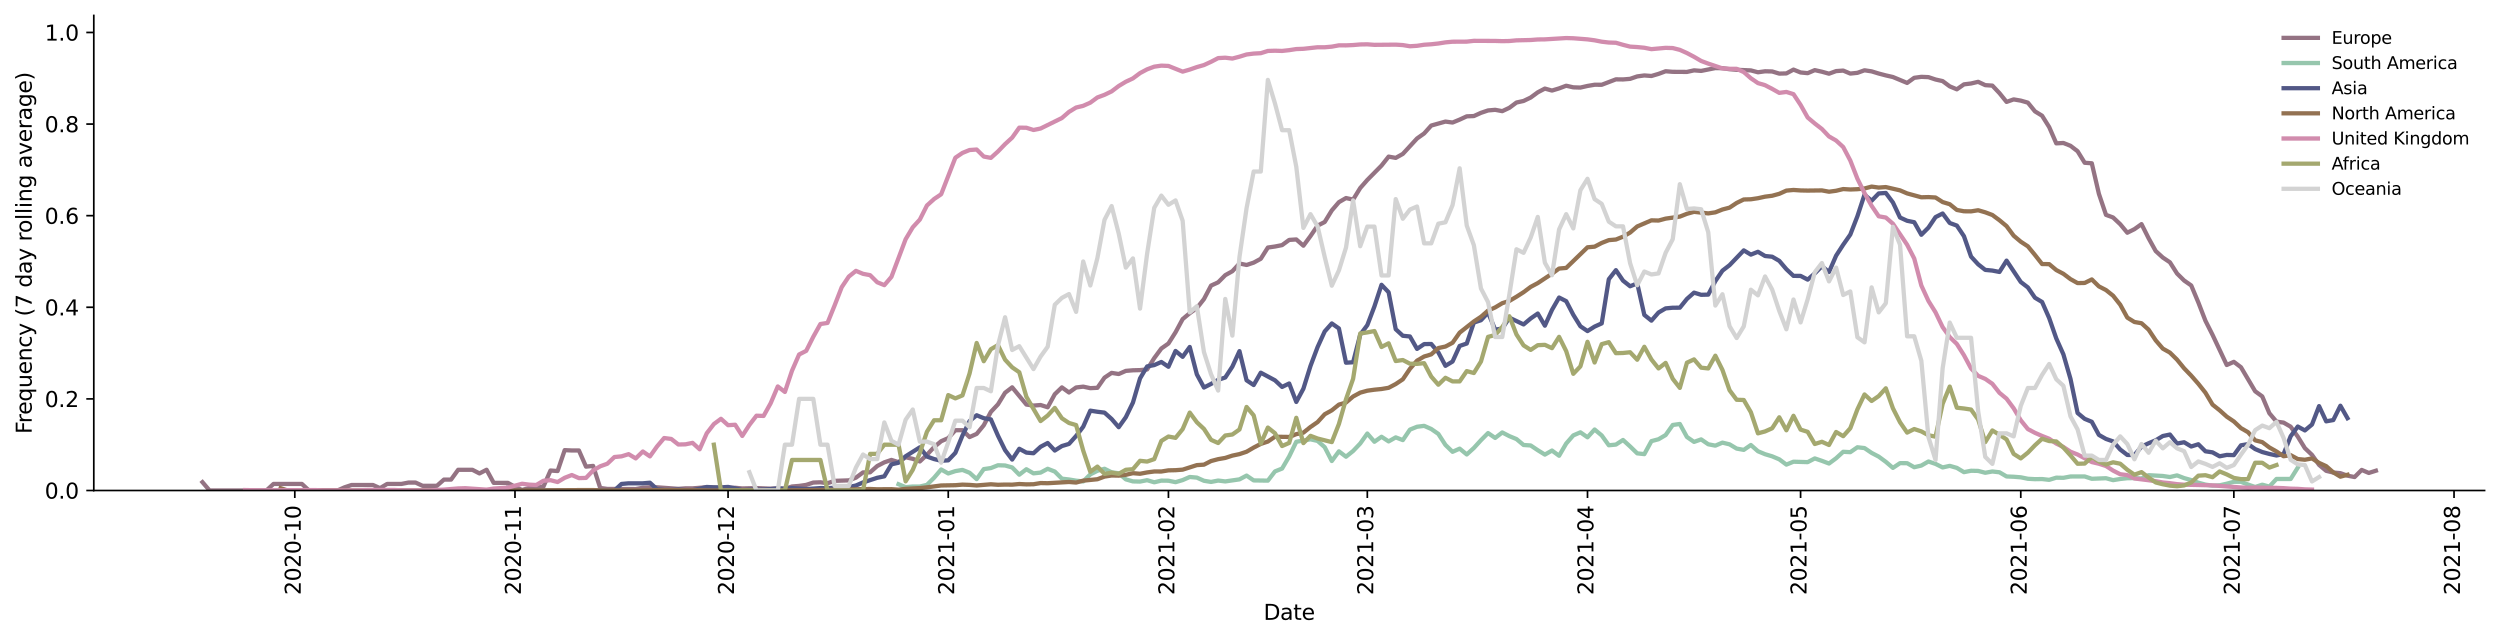 <?xml version="1.0" encoding="utf-8" standalone="no"?>
<!DOCTYPE svg PUBLIC "-//W3C//DTD SVG 1.1//EN"
  "http://www.w3.org/Graphics/SVG/1.1/DTD/svg11.dtd">
<svg height="298.621pt" version="1.1" viewBox="0 0 1166.981 298.621" width="1166.981pt" xmlns="http://www.w3.org/2000/svg" xmlns:xlink="http://www.w3.org/1999/xlink">
 <defs>
  <style type="text/css">*{stroke-linecap:butt;stroke-linejoin:round;}</style>
 </defs>
 <g id="figure_1">
  <g id="patch_1">
   <path d="M 0 298.621 
L 1166.981 298.621 
L 1166.981 0 
L 0 0 
z
" style="fill:#ffffff;"/>
  </g>
  <g id="axes_1">
   <g id="patch_2">
    <path d="M 43.781 228.96 
L 1159.781 228.96 
L 1159.781 7.2 
L 43.781 7.2 
z
" style="fill:#ffffff;"/>
   </g>
   <g id="matplotlib.axis_1">
    <g id="xtick_1">
     <g id="line2d_1">
      <defs>
       <path d="M 0 0 
L 0 3.5 
" id="mabea84c8d0" style="stroke:#000000;stroke-width:0.8;"/>
      </defs>
      <g>
       <use style="stroke:#000000;stroke-width:0.8;" x="137.61" xlink:href="#mabea84c8d0" y="228.96"/>
      </g>
     </g>
     <g id="text_1">
      <!-- 2020-10 -->
      <g transform="translate(140.37 277.743)rotate(-90)scale(0.1 -0.1)">
       <defs>
        <path d="M 1228 531 
L 3431 531 
L 3431 0 
L 469 0 
L 469 531 
Q 828 903 1448 1529 
Q 2069 2156 2228 2338 
Q 2531 2678 2651 2914 
Q 2772 3150 2772 3378 
Q 2772 3750 2511 3984 
Q 2250 4219 1831 4219 
Q 1534 4219 1204 4116 
Q 875 4013 500 3803 
L 500 4441 
Q 881 4594 1212 4672 
Q 1544 4750 1819 4750 
Q 2544 4750 2975 4387 
Q 3406 4025 3406 3419 
Q 3406 3131 3298 2873 
Q 3191 2616 2906 2266 
Q 2828 2175 2409 1742 
Q 1991 1309 1228 531 
z
" id="DejaVuSans-32" transform="scale(0.016)"/>
        <path d="M 2034 4250 
Q 1547 4250 1301 3770 
Q 1056 3291 1056 2328 
Q 1056 1369 1301 889 
Q 1547 409 2034 409 
Q 2525 409 2770 889 
Q 3016 1369 3016 2328 
Q 3016 3291 2770 3770 
Q 2525 4250 2034 4250 
z
M 2034 4750 
Q 2819 4750 3233 4129 
Q 3647 3509 3647 2328 
Q 3647 1150 3233 529 
Q 2819 -91 2034 -91 
Q 1250 -91 836 529 
Q 422 1150 422 2328 
Q 422 3509 836 4129 
Q 1250 4750 2034 4750 
z
" id="DejaVuSans-30" transform="scale(0.016)"/>
        <path d="M 313 2009 
L 1997 2009 
L 1997 1497 
L 313 1497 
L 313 2009 
z
" id="DejaVuSans-2d" transform="scale(0.016)"/>
        <path d="M 794 531 
L 1825 531 
L 1825 4091 
L 703 3866 
L 703 4441 
L 1819 4666 
L 2450 4666 
L 2450 531 
L 3481 531 
L 3481 0 
L 794 0 
L 794 531 
z
" id="DejaVuSans-31" transform="scale(0.016)"/>
       </defs>
       <use xlink:href="#DejaVuSans-32"/>
       <use x="63.623" xlink:href="#DejaVuSans-30"/>
       <use x="127.246" xlink:href="#DejaVuSans-32"/>
       <use x="190.869" xlink:href="#DejaVuSans-30"/>
       <use x="254.492" xlink:href="#DejaVuSans-2d"/>
       <use x="290.576" xlink:href="#DejaVuSans-31"/>
       <use x="354.199" xlink:href="#DejaVuSans-30"/>
      </g>
     </g>
    </g>
    <g id="xtick_2">
     <g id="line2d_2">
      <g>
       <use style="stroke:#000000;stroke-width:0.8;" x="240.391" xlink:href="#mabea84c8d0" y="228.96"/>
      </g>
     </g>
     <g id="text_2">
      <!-- 2020-11 -->
      <g transform="translate(243.15 277.743)rotate(-90)scale(0.1 -0.1)">
       <use xlink:href="#DejaVuSans-32"/>
       <use x="63.623" xlink:href="#DejaVuSans-30"/>
       <use x="127.246" xlink:href="#DejaVuSans-32"/>
       <use x="190.869" xlink:href="#DejaVuSans-30"/>
       <use x="254.492" xlink:href="#DejaVuSans-2d"/>
       <use x="290.576" xlink:href="#DejaVuSans-31"/>
       <use x="354.199" xlink:href="#DejaVuSans-31"/>
      </g>
     </g>
    </g>
    <g id="xtick_3">
     <g id="line2d_3">
      <g>
       <use style="stroke:#000000;stroke-width:0.8;" x="339.856" xlink:href="#mabea84c8d0" y="228.96"/>
      </g>
     </g>
     <g id="text_3">
      <!-- 2020-12 -->
      <g transform="translate(342.615 277.743)rotate(-90)scale(0.1 -0.1)">
       <use xlink:href="#DejaVuSans-32"/>
       <use x="63.623" xlink:href="#DejaVuSans-30"/>
       <use x="127.246" xlink:href="#DejaVuSans-32"/>
       <use x="190.869" xlink:href="#DejaVuSans-30"/>
       <use x="254.492" xlink:href="#DejaVuSans-2d"/>
       <use x="290.576" xlink:href="#DejaVuSans-31"/>
       <use x="354.199" xlink:href="#DejaVuSans-32"/>
      </g>
     </g>
    </g>
    <g id="xtick_4">
     <g id="line2d_4">
      <g>
       <use style="stroke:#000000;stroke-width:0.8;" x="442.637" xlink:href="#mabea84c8d0" y="228.96"/>
      </g>
     </g>
     <g id="text_4">
      <!-- 2021-01 -->
      <g transform="translate(445.396 277.743)rotate(-90)scale(0.1 -0.1)">
       <use xlink:href="#DejaVuSans-32"/>
       <use x="63.623" xlink:href="#DejaVuSans-30"/>
       <use x="127.246" xlink:href="#DejaVuSans-32"/>
       <use x="190.869" xlink:href="#DejaVuSans-31"/>
       <use x="254.492" xlink:href="#DejaVuSans-2d"/>
       <use x="290.576" xlink:href="#DejaVuSans-30"/>
       <use x="354.199" xlink:href="#DejaVuSans-31"/>
      </g>
     </g>
    </g>
    <g id="xtick_5">
     <g id="line2d_5">
      <g>
       <use style="stroke:#000000;stroke-width:0.8;" x="545.418" xlink:href="#mabea84c8d0" y="228.96"/>
      </g>
     </g>
     <g id="text_5">
      <!-- 2021-02 -->
      <g transform="translate(548.177 277.743)rotate(-90)scale(0.1 -0.1)">
       <use xlink:href="#DejaVuSans-32"/>
       <use x="63.623" xlink:href="#DejaVuSans-30"/>
       <use x="127.246" xlink:href="#DejaVuSans-32"/>
       <use x="190.869" xlink:href="#DejaVuSans-31"/>
       <use x="254.492" xlink:href="#DejaVuSans-2d"/>
       <use x="290.576" xlink:href="#DejaVuSans-30"/>
       <use x="354.199" xlink:href="#DejaVuSans-32"/>
      </g>
     </g>
    </g>
    <g id="xtick_6">
     <g id="line2d_6">
      <g>
       <use style="stroke:#000000;stroke-width:0.8;" x="638.252" xlink:href="#mabea84c8d0" y="228.96"/>
      </g>
     </g>
     <g id="text_6">
      <!-- 2021-03 -->
      <g transform="translate(641.011 277.743)rotate(-90)scale(0.1 -0.1)">
       <defs>
        <path d="M 2597 2516 
Q 3050 2419 3304 2112 
Q 3559 1806 3559 1356 
Q 3559 666 3084 287 
Q 2609 -91 1734 -91 
Q 1441 -91 1130 -33 
Q 819 25 488 141 
L 488 750 
Q 750 597 1062 519 
Q 1375 441 1716 441 
Q 2309 441 2620 675 
Q 2931 909 2931 1356 
Q 2931 1769 2642 2001 
Q 2353 2234 1838 2234 
L 1294 2234 
L 1294 2753 
L 1863 2753 
Q 2328 2753 2575 2939 
Q 2822 3125 2822 3475 
Q 2822 3834 2567 4026 
Q 2313 4219 1838 4219 
Q 1578 4219 1281 4162 
Q 984 4106 628 3988 
L 628 4550 
Q 988 4650 1302 4700 
Q 1616 4750 1894 4750 
Q 2613 4750 3031 4423 
Q 3450 4097 3450 3541 
Q 3450 3153 3228 2886 
Q 3006 2619 2597 2516 
z
" id="DejaVuSans-33" transform="scale(0.016)"/>
       </defs>
       <use xlink:href="#DejaVuSans-32"/>
       <use x="63.623" xlink:href="#DejaVuSans-30"/>
       <use x="127.246" xlink:href="#DejaVuSans-32"/>
       <use x="190.869" xlink:href="#DejaVuSans-31"/>
       <use x="254.492" xlink:href="#DejaVuSans-2d"/>
       <use x="290.576" xlink:href="#DejaVuSans-30"/>
       <use x="354.199" xlink:href="#DejaVuSans-33"/>
      </g>
     </g>
    </g>
    <g id="xtick_7">
     <g id="line2d_7">
      <g>
       <use style="stroke:#000000;stroke-width:0.8;" x="741.033" xlink:href="#mabea84c8d0" y="228.96"/>
      </g>
     </g>
     <g id="text_7">
      <!-- 2021-04 -->
      <g transform="translate(743.792 277.743)rotate(-90)scale(0.1 -0.1)">
       <defs>
        <path d="M 2419 4116 
L 825 1625 
L 2419 1625 
L 2419 4116 
z
M 2253 4666 
L 3047 4666 
L 3047 1625 
L 3713 1625 
L 3713 1100 
L 3047 1100 
L 3047 0 
L 2419 0 
L 2419 1100 
L 313 1100 
L 313 1709 
L 2253 4666 
z
" id="DejaVuSans-34" transform="scale(0.016)"/>
       </defs>
       <use xlink:href="#DejaVuSans-32"/>
       <use x="63.623" xlink:href="#DejaVuSans-30"/>
       <use x="127.246" xlink:href="#DejaVuSans-32"/>
       <use x="190.869" xlink:href="#DejaVuSans-31"/>
       <use x="254.492" xlink:href="#DejaVuSans-2d"/>
       <use x="290.576" xlink:href="#DejaVuSans-30"/>
       <use x="354.199" xlink:href="#DejaVuSans-34"/>
      </g>
     </g>
    </g>
    <g id="xtick_8">
     <g id="line2d_8">
      <g>
       <use style="stroke:#000000;stroke-width:0.8;" x="840.498" xlink:href="#mabea84c8d0" y="228.96"/>
      </g>
     </g>
     <g id="text_8">
      <!-- 2021-05 -->
      <g transform="translate(843.257 277.743)rotate(-90)scale(0.1 -0.1)">
       <defs>
        <path d="M 691 4666 
L 3169 4666 
L 3169 4134 
L 1269 4134 
L 1269 2991 
Q 1406 3038 1543 3061 
Q 1681 3084 1819 3084 
Q 2600 3084 3056 2656 
Q 3513 2228 3513 1497 
Q 3513 744 3044 326 
Q 2575 -91 1722 -91 
Q 1428 -91 1123 -41 
Q 819 9 494 109 
L 494 744 
Q 775 591 1075 516 
Q 1375 441 1709 441 
Q 2250 441 2565 725 
Q 2881 1009 2881 1497 
Q 2881 1984 2565 2268 
Q 2250 2553 1709 2553 
Q 1456 2553 1204 2497 
Q 953 2441 691 2322 
L 691 4666 
z
" id="DejaVuSans-35" transform="scale(0.016)"/>
       </defs>
       <use xlink:href="#DejaVuSans-32"/>
       <use x="63.623" xlink:href="#DejaVuSans-30"/>
       <use x="127.246" xlink:href="#DejaVuSans-32"/>
       <use x="190.869" xlink:href="#DejaVuSans-31"/>
       <use x="254.492" xlink:href="#DejaVuSans-2d"/>
       <use x="290.576" xlink:href="#DejaVuSans-30"/>
       <use x="354.199" xlink:href="#DejaVuSans-35"/>
      </g>
     </g>
    </g>
    <g id="xtick_9">
     <g id="line2d_9">
      <g>
       <use style="stroke:#000000;stroke-width:0.8;" x="943.279" xlink:href="#mabea84c8d0" y="228.96"/>
      </g>
     </g>
     <g id="text_9">
      <!-- 2021-06 -->
      <g transform="translate(946.038 277.743)rotate(-90)scale(0.1 -0.1)">
       <defs>
        <path d="M 2113 2584 
Q 1688 2584 1439 2293 
Q 1191 2003 1191 1497 
Q 1191 994 1439 701 
Q 1688 409 2113 409 
Q 2538 409 2786 701 
Q 3034 994 3034 1497 
Q 3034 2003 2786 2293 
Q 2538 2584 2113 2584 
z
M 3366 4563 
L 3366 3988 
Q 3128 4100 2886 4159 
Q 2644 4219 2406 4219 
Q 1781 4219 1451 3797 
Q 1122 3375 1075 2522 
Q 1259 2794 1537 2939 
Q 1816 3084 2150 3084 
Q 2853 3084 3261 2657 
Q 3669 2231 3669 1497 
Q 3669 778 3244 343 
Q 2819 -91 2113 -91 
Q 1303 -91 875 529 
Q 447 1150 447 2328 
Q 447 3434 972 4092 
Q 1497 4750 2381 4750 
Q 2619 4750 2861 4703 
Q 3103 4656 3366 4563 
z
" id="DejaVuSans-36" transform="scale(0.016)"/>
       </defs>
       <use xlink:href="#DejaVuSans-32"/>
       <use x="63.623" xlink:href="#DejaVuSans-30"/>
       <use x="127.246" xlink:href="#DejaVuSans-32"/>
       <use x="190.869" xlink:href="#DejaVuSans-31"/>
       <use x="254.492" xlink:href="#DejaVuSans-2d"/>
       <use x="290.576" xlink:href="#DejaVuSans-30"/>
       <use x="354.199" xlink:href="#DejaVuSans-36"/>
      </g>
     </g>
    </g>
    <g id="xtick_10">
     <g id="line2d_10">
      <g>
       <use style="stroke:#000000;stroke-width:0.8;" x="1042.744" xlink:href="#mabea84c8d0" y="228.96"/>
      </g>
     </g>
     <g id="text_10">
      <!-- 2021-07 -->
      <g transform="translate(1045.503 277.743)rotate(-90)scale(0.1 -0.1)">
       <defs>
        <path d="M 525 4666 
L 3525 4666 
L 3525 4397 
L 1831 0 
L 1172 0 
L 2766 4134 
L 525 4134 
L 525 4666 
z
" id="DejaVuSans-37" transform="scale(0.016)"/>
       </defs>
       <use xlink:href="#DejaVuSans-32"/>
       <use x="63.623" xlink:href="#DejaVuSans-30"/>
       <use x="127.246" xlink:href="#DejaVuSans-32"/>
       <use x="190.869" xlink:href="#DejaVuSans-31"/>
       <use x="254.492" xlink:href="#DejaVuSans-2d"/>
       <use x="290.576" xlink:href="#DejaVuSans-30"/>
       <use x="354.199" xlink:href="#DejaVuSans-37"/>
      </g>
     </g>
    </g>
    <g id="xtick_11">
     <g id="line2d_11">
      <g>
       <use style="stroke:#000000;stroke-width:0.8;" x="1145.525" xlink:href="#mabea84c8d0" y="228.96"/>
      </g>
     </g>
     <g id="text_11">
      <!-- 2021-08 -->
      <g transform="translate(1148.284 277.743)rotate(-90)scale(0.1 -0.1)">
       <defs>
        <path d="M 2034 2216 
Q 1584 2216 1326 1975 
Q 1069 1734 1069 1313 
Q 1069 891 1326 650 
Q 1584 409 2034 409 
Q 2484 409 2743 651 
Q 3003 894 3003 1313 
Q 3003 1734 2745 1975 
Q 2488 2216 2034 2216 
z
M 1403 2484 
Q 997 2584 770 2862 
Q 544 3141 544 3541 
Q 544 4100 942 4425 
Q 1341 4750 2034 4750 
Q 2731 4750 3128 4425 
Q 3525 4100 3525 3541 
Q 3525 3141 3298 2862 
Q 3072 2584 2669 2484 
Q 3125 2378 3379 2068 
Q 3634 1759 3634 1313 
Q 3634 634 3220 271 
Q 2806 -91 2034 -91 
Q 1263 -91 848 271 
Q 434 634 434 1313 
Q 434 1759 690 2068 
Q 947 2378 1403 2484 
z
M 1172 3481 
Q 1172 3119 1398 2916 
Q 1625 2713 2034 2713 
Q 2441 2713 2670 2916 
Q 2900 3119 2900 3481 
Q 2900 3844 2670 4047 
Q 2441 4250 2034 4250 
Q 1625 4250 1398 4047 
Q 1172 3844 1172 3481 
z
" id="DejaVuSans-38" transform="scale(0.016)"/>
       </defs>
       <use xlink:href="#DejaVuSans-32"/>
       <use x="63.623" xlink:href="#DejaVuSans-30"/>
       <use x="127.246" xlink:href="#DejaVuSans-32"/>
       <use x="190.869" xlink:href="#DejaVuSans-31"/>
       <use x="254.492" xlink:href="#DejaVuSans-2d"/>
       <use x="290.576" xlink:href="#DejaVuSans-30"/>
       <use x="354.199" xlink:href="#DejaVuSans-38"/>
      </g>
     </g>
    </g>
    <g id="text_12">
     <!-- Date -->
     <g transform="translate(589.83 289.341)scale(0.1 -0.1)">
      <defs>
       <path d="M 1259 4147 
L 1259 519 
L 2022 519 
Q 2988 519 3436 956 
Q 3884 1394 3884 2338 
Q 3884 3275 3436 3711 
Q 2988 4147 2022 4147 
L 1259 4147 
z
M 628 4666 
L 1925 4666 
Q 3281 4666 3915 4102 
Q 4550 3538 4550 2338 
Q 4550 1131 3912 565 
Q 3275 0 1925 0 
L 628 0 
L 628 4666 
z
" id="DejaVuSans-44" transform="scale(0.016)"/>
       <path d="M 2194 1759 
Q 1497 1759 1228 1600 
Q 959 1441 959 1056 
Q 959 750 1161 570 
Q 1363 391 1709 391 
Q 2188 391 2477 730 
Q 2766 1069 2766 1631 
L 2766 1759 
L 2194 1759 
z
M 3341 1997 
L 3341 0 
L 2766 0 
L 2766 531 
Q 2569 213 2275 61 
Q 1981 -91 1556 -91 
Q 1019 -91 701 211 
Q 384 513 384 1019 
Q 384 1609 779 1909 
Q 1175 2209 1959 2209 
L 2766 2209 
L 2766 2266 
Q 2766 2663 2505 2880 
Q 2244 3097 1772 3097 
Q 1472 3097 1187 3025 
Q 903 2953 641 2809 
L 641 3341 
Q 956 3463 1253 3523 
Q 1550 3584 1831 3584 
Q 2591 3584 2966 3190 
Q 3341 2797 3341 1997 
z
" id="DejaVuSans-61" transform="scale(0.016)"/>
       <path d="M 1172 4494 
L 1172 3500 
L 2356 3500 
L 2356 3053 
L 1172 3053 
L 1172 1153 
Q 1172 725 1289 603 
Q 1406 481 1766 481 
L 2356 481 
L 2356 0 
L 1766 0 
Q 1100 0 847 248 
Q 594 497 594 1153 
L 594 3053 
L 172 3053 
L 172 3500 
L 594 3500 
L 594 4494 
L 1172 4494 
z
" id="DejaVuSans-74" transform="scale(0.016)"/>
       <path d="M 3597 1894 
L 3597 1613 
L 953 1613 
Q 991 1019 1311 708 
Q 1631 397 2203 397 
Q 2534 397 2845 478 
Q 3156 559 3463 722 
L 3463 178 
Q 3153 47 2828 -22 
Q 2503 -91 2169 -91 
Q 1331 -91 842 396 
Q 353 884 353 1716 
Q 353 2575 817 3079 
Q 1281 3584 2069 3584 
Q 2775 3584 3186 3129 
Q 3597 2675 3597 1894 
z
M 3022 2063 
Q 3016 2534 2758 2815 
Q 2500 3097 2075 3097 
Q 1594 3097 1305 2825 
Q 1016 2553 972 2059 
L 3022 2063 
z
" id="DejaVuSans-65" transform="scale(0.016)"/>
      </defs>
      <use xlink:href="#DejaVuSans-44"/>
      <use x="77.002" xlink:href="#DejaVuSans-61"/>
      <use x="138.281" xlink:href="#DejaVuSans-74"/>
      <use x="177.49" xlink:href="#DejaVuSans-65"/>
     </g>
    </g>
   </g>
   <g id="matplotlib.axis_2">
    <g id="ytick_1">
     <g id="line2d_12">
      <defs>
       <path d="M 0 0 
L -3.5 0 
" id="mb317ef4c3f" style="stroke:#000000;stroke-width:0.8;"/>
      </defs>
      <g>
       <use style="stroke:#000000;stroke-width:0.8;" x="43.781" xlink:href="#mb317ef4c3f" y="228.96"/>
      </g>
     </g>
     <g id="text_13">
      <!-- 0.0 -->
      <g transform="translate(20.878 232.759)scale(0.1 -0.1)">
       <defs>
        <path d="M 684 794 
L 1344 794 
L 1344 0 
L 684 0 
L 684 794 
z
" id="DejaVuSans-2e" transform="scale(0.016)"/>
       </defs>
       <use xlink:href="#DejaVuSans-30"/>
       <use x="63.623" xlink:href="#DejaVuSans-2e"/>
       <use x="95.41" xlink:href="#DejaVuSans-30"/>
      </g>
     </g>
    </g>
    <g id="ytick_2">
     <g id="line2d_13">
      <g>
       <use style="stroke:#000000;stroke-width:0.8;" x="43.781" xlink:href="#mb317ef4c3f" y="186.199"/>
      </g>
     </g>
     <g id="text_14">
      <!-- 0.2 -->
      <g transform="translate(20.878 189.999)scale(0.1 -0.1)">
       <use xlink:href="#DejaVuSans-30"/>
       <use x="63.623" xlink:href="#DejaVuSans-2e"/>
       <use x="95.41" xlink:href="#DejaVuSans-32"/>
      </g>
     </g>
    </g>
    <g id="ytick_3">
     <g id="line2d_14">
      <g>
       <use style="stroke:#000000;stroke-width:0.8;" x="43.781" xlink:href="#mb317ef4c3f" y="143.439"/>
      </g>
     </g>
     <g id="text_15">
      <!-- 0.4 -->
      <g transform="translate(20.878 147.238)scale(0.1 -0.1)">
       <use xlink:href="#DejaVuSans-30"/>
       <use x="63.623" xlink:href="#DejaVuSans-2e"/>
       <use x="95.41" xlink:href="#DejaVuSans-34"/>
      </g>
     </g>
    </g>
    <g id="ytick_4">
     <g id="line2d_15">
      <g>
       <use style="stroke:#000000;stroke-width:0.8;" x="43.781" xlink:href="#mb317ef4c3f" y="100.678"/>
      </g>
     </g>
     <g id="text_16">
      <!-- 0.6 -->
      <g transform="translate(20.878 104.478)scale(0.1 -0.1)">
       <use xlink:href="#DejaVuSans-30"/>
       <use x="63.623" xlink:href="#DejaVuSans-2e"/>
       <use x="95.41" xlink:href="#DejaVuSans-36"/>
      </g>
     </g>
    </g>
    <g id="ytick_5">
     <g id="line2d_16">
      <g>
       <use style="stroke:#000000;stroke-width:0.8;" x="43.781" xlink:href="#mb317ef4c3f" y="57.918"/>
      </g>
     </g>
     <g id="text_17">
      <!-- 0.8 -->
      <g transform="translate(20.878 61.717)scale(0.1 -0.1)">
       <use xlink:href="#DejaVuSans-30"/>
       <use x="63.623" xlink:href="#DejaVuSans-2e"/>
       <use x="95.41" xlink:href="#DejaVuSans-38"/>
      </g>
     </g>
    </g>
    <g id="ytick_6">
     <g id="line2d_17">
      <g>
       <use style="stroke:#000000;stroke-width:0.8;" x="43.781" xlink:href="#mb317ef4c3f" y="15.157"/>
      </g>
     </g>
     <g id="text_18">
      <!-- 1.0 -->
      <g transform="translate(20.878 18.957)scale(0.1 -0.1)">
       <use xlink:href="#DejaVuSans-31"/>
       <use x="63.623" xlink:href="#DejaVuSans-2e"/>
       <use x="95.41" xlink:href="#DejaVuSans-30"/>
      </g>
     </g>
    </g>
    <g id="text_19">
     <!-- Frequency (7 day rolling average) -->
     <g transform="translate(14.798 202.529)rotate(-90)scale(0.1 -0.1)">
      <defs>
       <path d="M 628 4666 
L 3309 4666 
L 3309 4134 
L 1259 4134 
L 1259 2759 
L 3109 2759 
L 3109 2228 
L 1259 2228 
L 1259 0 
L 628 0 
L 628 4666 
z
" id="DejaVuSans-46" transform="scale(0.016)"/>
       <path d="M 2631 2963 
Q 2534 3019 2420 3045 
Q 2306 3072 2169 3072 
Q 1681 3072 1420 2755 
Q 1159 2438 1159 1844 
L 1159 0 
L 581 0 
L 581 3500 
L 1159 3500 
L 1159 2956 
Q 1341 3275 1631 3429 
Q 1922 3584 2338 3584 
Q 2397 3584 2469 3576 
Q 2541 3569 2628 3553 
L 2631 2963 
z
" id="DejaVuSans-72" transform="scale(0.016)"/>
       <path d="M 947 1747 
Q 947 1113 1208 752 
Q 1469 391 1925 391 
Q 2381 391 2643 752 
Q 2906 1113 2906 1747 
Q 2906 2381 2643 2742 
Q 2381 3103 1925 3103 
Q 1469 3103 1208 2742 
Q 947 2381 947 1747 
z
M 2906 525 
Q 2725 213 2448 61 
Q 2172 -91 1784 -91 
Q 1150 -91 751 415 
Q 353 922 353 1747 
Q 353 2572 751 3078 
Q 1150 3584 1784 3584 
Q 2172 3584 2448 3432 
Q 2725 3281 2906 2969 
L 2906 3500 
L 3481 3500 
L 3481 -1331 
L 2906 -1331 
L 2906 525 
z
" id="DejaVuSans-71" transform="scale(0.016)"/>
       <path d="M 544 1381 
L 544 3500 
L 1119 3500 
L 1119 1403 
Q 1119 906 1312 657 
Q 1506 409 1894 409 
Q 2359 409 2629 706 
Q 2900 1003 2900 1516 
L 2900 3500 
L 3475 3500 
L 3475 0 
L 2900 0 
L 2900 538 
Q 2691 219 2414 64 
Q 2138 -91 1772 -91 
Q 1169 -91 856 284 
Q 544 659 544 1381 
z
M 1991 3584 
L 1991 3584 
z
" id="DejaVuSans-75" transform="scale(0.016)"/>
       <path d="M 3513 2113 
L 3513 0 
L 2938 0 
L 2938 2094 
Q 2938 2591 2744 2837 
Q 2550 3084 2163 3084 
Q 1697 3084 1428 2787 
Q 1159 2491 1159 1978 
L 1159 0 
L 581 0 
L 581 3500 
L 1159 3500 
L 1159 2956 
Q 1366 3272 1645 3428 
Q 1925 3584 2291 3584 
Q 2894 3584 3203 3211 
Q 3513 2838 3513 2113 
z
" id="DejaVuSans-6e" transform="scale(0.016)"/>
       <path d="M 3122 3366 
L 3122 2828 
Q 2878 2963 2633 3030 
Q 2388 3097 2138 3097 
Q 1578 3097 1268 2742 
Q 959 2388 959 1747 
Q 959 1106 1268 751 
Q 1578 397 2138 397 
Q 2388 397 2633 464 
Q 2878 531 3122 666 
L 3122 134 
Q 2881 22 2623 -34 
Q 2366 -91 2075 -91 
Q 1284 -91 818 406 
Q 353 903 353 1747 
Q 353 2603 823 3093 
Q 1294 3584 2113 3584 
Q 2378 3584 2631 3529 
Q 2884 3475 3122 3366 
z
" id="DejaVuSans-63" transform="scale(0.016)"/>
       <path d="M 2059 -325 
Q 1816 -950 1584 -1140 
Q 1353 -1331 966 -1331 
L 506 -1331 
L 506 -850 
L 844 -850 
Q 1081 -850 1212 -737 
Q 1344 -625 1503 -206 
L 1606 56 
L 191 3500 
L 800 3500 
L 1894 763 
L 2988 3500 
L 3597 3500 
L 2059 -325 
z
" id="DejaVuSans-79" transform="scale(0.016)"/>
       <path id="DejaVuSans-20" transform="scale(0.016)"/>
       <path d="M 1984 4856 
Q 1566 4138 1362 3434 
Q 1159 2731 1159 2009 
Q 1159 1288 1364 580 
Q 1569 -128 1984 -844 
L 1484 -844 
Q 1016 -109 783 600 
Q 550 1309 550 2009 
Q 550 2706 781 3412 
Q 1013 4119 1484 4856 
L 1984 4856 
z
" id="DejaVuSans-28" transform="scale(0.016)"/>
       <path d="M 2906 2969 
L 2906 4863 
L 3481 4863 
L 3481 0 
L 2906 0 
L 2906 525 
Q 2725 213 2448 61 
Q 2172 -91 1784 -91 
Q 1150 -91 751 415 
Q 353 922 353 1747 
Q 353 2572 751 3078 
Q 1150 3584 1784 3584 
Q 2172 3584 2448 3432 
Q 2725 3281 2906 2969 
z
M 947 1747 
Q 947 1113 1208 752 
Q 1469 391 1925 391 
Q 2381 391 2643 752 
Q 2906 1113 2906 1747 
Q 2906 2381 2643 2742 
Q 2381 3103 1925 3103 
Q 1469 3103 1208 2742 
Q 947 2381 947 1747 
z
" id="DejaVuSans-64" transform="scale(0.016)"/>
       <path d="M 1959 3097 
Q 1497 3097 1228 2736 
Q 959 2375 959 1747 
Q 959 1119 1226 758 
Q 1494 397 1959 397 
Q 2419 397 2687 759 
Q 2956 1122 2956 1747 
Q 2956 2369 2687 2733 
Q 2419 3097 1959 3097 
z
M 1959 3584 
Q 2709 3584 3137 3096 
Q 3566 2609 3566 1747 
Q 3566 888 3137 398 
Q 2709 -91 1959 -91 
Q 1206 -91 779 398 
Q 353 888 353 1747 
Q 353 2609 779 3096 
Q 1206 3584 1959 3584 
z
" id="DejaVuSans-6f" transform="scale(0.016)"/>
       <path d="M 603 4863 
L 1178 4863 
L 1178 0 
L 603 0 
L 603 4863 
z
" id="DejaVuSans-6c" transform="scale(0.016)"/>
       <path d="M 603 3500 
L 1178 3500 
L 1178 0 
L 603 0 
L 603 3500 
z
M 603 4863 
L 1178 4863 
L 1178 4134 
L 603 4134 
L 603 4863 
z
" id="DejaVuSans-69" transform="scale(0.016)"/>
       <path d="M 2906 1791 
Q 2906 2416 2648 2759 
Q 2391 3103 1925 3103 
Q 1463 3103 1205 2759 
Q 947 2416 947 1791 
Q 947 1169 1205 825 
Q 1463 481 1925 481 
Q 2391 481 2648 825 
Q 2906 1169 2906 1791 
z
M 3481 434 
Q 3481 -459 3084 -895 
Q 2688 -1331 1869 -1331 
Q 1566 -1331 1297 -1286 
Q 1028 -1241 775 -1147 
L 775 -588 
Q 1028 -725 1275 -790 
Q 1522 -856 1778 -856 
Q 2344 -856 2625 -561 
Q 2906 -266 2906 331 
L 2906 616 
Q 2728 306 2450 153 
Q 2172 0 1784 0 
Q 1141 0 747 490 
Q 353 981 353 1791 
Q 353 2603 747 3093 
Q 1141 3584 1784 3584 
Q 2172 3584 2450 3431 
Q 2728 3278 2906 2969 
L 2906 3500 
L 3481 3500 
L 3481 434 
z
" id="DejaVuSans-67" transform="scale(0.016)"/>
       <path d="M 191 3500 
L 800 3500 
L 1894 563 
L 2988 3500 
L 3597 3500 
L 2284 0 
L 1503 0 
L 191 3500 
z
" id="DejaVuSans-76" transform="scale(0.016)"/>
       <path d="M 513 4856 
L 1013 4856 
Q 1481 4119 1714 3412 
Q 1947 2706 1947 2009 
Q 1947 1309 1714 600 
Q 1481 -109 1013 -844 
L 513 -844 
Q 928 -128 1133 580 
Q 1338 1288 1338 2009 
Q 1338 2731 1133 3434 
Q 928 4138 513 4856 
z
" id="DejaVuSans-29" transform="scale(0.016)"/>
      </defs>
      <use xlink:href="#DejaVuSans-46"/>
      <use x="50.27" xlink:href="#DejaVuSans-72"/>
      <use x="89.133" xlink:href="#DejaVuSans-65"/>
      <use x="150.656" xlink:href="#DejaVuSans-71"/>
      <use x="214.133" xlink:href="#DejaVuSans-75"/>
      <use x="277.512" xlink:href="#DejaVuSans-65"/>
      <use x="339.035" xlink:href="#DejaVuSans-6e"/>
      <use x="402.414" xlink:href="#DejaVuSans-63"/>
      <use x="457.395" xlink:href="#DejaVuSans-79"/>
      <use x="516.574" xlink:href="#DejaVuSans-20"/>
      <use x="548.361" xlink:href="#DejaVuSans-28"/>
      <use x="587.375" xlink:href="#DejaVuSans-37"/>
      <use x="650.998" xlink:href="#DejaVuSans-20"/>
      <use x="682.785" xlink:href="#DejaVuSans-64"/>
      <use x="746.262" xlink:href="#DejaVuSans-61"/>
      <use x="807.541" xlink:href="#DejaVuSans-79"/>
      <use x="866.721" xlink:href="#DejaVuSans-20"/>
      <use x="898.508" xlink:href="#DejaVuSans-72"/>
      <use x="937.371" xlink:href="#DejaVuSans-6f"/>
      <use x="998.553" xlink:href="#DejaVuSans-6c"/>
      <use x="1026.336" xlink:href="#DejaVuSans-6c"/>
      <use x="1054.119" xlink:href="#DejaVuSans-69"/>
      <use x="1081.902" xlink:href="#DejaVuSans-6e"/>
      <use x="1145.281" xlink:href="#DejaVuSans-67"/>
      <use x="1208.758" xlink:href="#DejaVuSans-20"/>
      <use x="1240.545" xlink:href="#DejaVuSans-61"/>
      <use x="1301.824" xlink:href="#DejaVuSans-76"/>
      <use x="1361.004" xlink:href="#DejaVuSans-65"/>
      <use x="1422.527" xlink:href="#DejaVuSans-72"/>
      <use x="1463.641" xlink:href="#DejaVuSans-61"/>
      <use x="1524.92" xlink:href="#DejaVuSans-67"/>
      <use x="1588.396" xlink:href="#DejaVuSans-65"/>
      <use x="1649.92" xlink:href="#DejaVuSans-29"/>
     </g>
    </g>
   </g>
   <g id="line2d_18">
    <path clip-path="url(#p3737fdec2c)" d="M 94.509 225.073 
L 97.824 228.96 
L 124.348 228.96 
L 127.664 225.906 
L 140.926 225.906 
L 144.241 228.96 
L 157.503 228.96 
L 160.819 227.485 
L 164.134 226.389 
L 174.081 226.389 
L 177.396 227.864 
L 180.712 225.906 
L 187.343 225.906 
L 190.658 225.258 
L 193.974 225.258 
L 197.289 226.785 
L 203.92 226.785 
L 207.236 223.869 
L 210.551 223.869 
L 213.867 219.288 
L 220.498 219.288 
L 223.813 220.992 
L 227.129 219.282 
L 230.444 225.39 
L 237.075 225.39 
L 240.391 227.25 
L 243.706 228.718 
L 247.022 227.782 
L 250.337 227.18 
L 253.653 227.18 
L 256.968 219.634 
L 260.284 219.875 
L 263.599 210.122 
L 266.915 210.277 
L 270.23 210.277 
L 273.546 217.823 
L 276.861 217.484 
L 280.177 227.778 
L 283.492 228.226 
L 296.755 228.284 
L 300.07 227.694 
L 303.386 227.43 
L 306.701 227.473 
L 316.648 228.19 
L 319.963 227.957 
L 323.279 227.957 
L 329.91 227.441 
L 333.225 227.584 
L 336.541 227.87 
L 343.172 227.697 
L 346.487 228.007 
L 353.118 227.832 
L 359.749 228.106 
L 363.065 227.981 
L 366.38 228.168 
L 369.696 227.091 
L 373.011 226.821 
L 376.327 226.344 
L 379.642 225.257 
L 382.958 225.13 
L 386.273 225.568 
L 389.589 224.458 
L 396.22 224.23 
L 399.535 222.973 
L 402.851 220.519 
L 406.166 220.465 
L 409.482 217.539 
L 412.797 215.816 
L 416.113 214.692 
L 419.428 215.723 
L 422.744 213.438 
L 426.059 214.176 
L 429.375 215.401 
L 432.69 212.285 
L 436.006 208.726 
L 439.321 205.956 
L 442.637 204.506 
L 445.952 200.835 
L 449.268 200.803 
L 452.583 204.013 
L 455.899 202.535 
L 459.214 198.502 
L 462.53 192.266 
L 465.845 188.749 
L 469.161 183.332 
L 472.476 180.806 
L 479.107 188.842 
L 482.423 189.326 
L 485.738 189.057 
L 489.054 190.104 
L 492.369 184.016 
L 495.685 180.836 
L 499.001 183.212 
L 502.316 180.871 
L 505.632 180.482 
L 508.947 181.193 
L 512.263 181.027 
L 515.578 176.29 
L 518.894 174.061 
L 522.209 174.587 
L 525.525 173.128 
L 528.84 172.851 
L 532.156 172.762 
L 535.471 172.449 
L 538.787 167.161 
L 542.102 162.681 
L 545.418 160.347 
L 548.733 155.099 
L 552.049 148.949 
L 555.364 146.192 
L 558.68 143.81 
L 561.995 139.612 
L 565.311 133.313 
L 568.626 131.785 
L 571.942 128.45 
L 575.257 126.602 
L 578.573 123.005 
L 581.888 123.688 
L 585.204 122.596 
L 588.519 120.798 
L 591.835 115.551 
L 595.15 115.072 
L 598.466 114.417 
L 601.781 111.99 
L 605.097 111.771 
L 608.412 114.687 
L 611.728 110.182 
L 615.043 105.32 
L 618.359 103.631 
L 621.674 98.217 
L 624.99 94.366 
L 628.305 92.448 
L 631.621 93.167 
L 634.936 87.774 
L 638.252 83.994 
L 644.883 77.289 
L 648.198 73.105 
L 651.514 73.703 
L 654.829 71.84 
L 661.46 64.647 
L 664.776 62.296 
L 668.091 58.602 
L 674.722 56.75 
L 678.038 57.198 
L 681.353 55.834 
L 684.669 54.305 
L 687.984 54.174 
L 691.3 52.673 
L 694.615 51.551 
L 697.931 51.264 
L 701.246 51.886 
L 704.562 50.326 
L 707.878 47.855 
L 711.193 47.126 
L 714.509 45.528 
L 717.824 43.092 
L 721.14 41.348 
L 724.455 42.274 
L 727.771 41.265 
L 731.086 40.016 
L 734.402 40.768 
L 737.717 40.878 
L 741.033 40.122 
L 744.348 39.558 
L 747.664 39.572 
L 754.295 37.038 
L 757.61 37.08 
L 760.926 36.807 
L 764.241 35.669 
L 767.557 35.219 
L 770.872 35.469 
L 774.188 34.489 
L 777.503 33.259 
L 780.819 33.526 
L 787.45 33.573 
L 790.765 32.843 
L 794.081 33.098 
L 800.712 31.78 
L 804.027 31.838 
L 807.343 32.312 
L 810.658 32.578 
L 817.289 32.868 
L 820.605 33.739 
L 823.92 33.278 
L 827.236 33.36 
L 830.551 34.361 
L 833.867 34.271 
L 837.182 32.494 
L 840.498 33.827 
L 843.813 34.15 
L 847.129 32.737 
L 850.444 33.478 
L 853.76 34.398 
L 857.075 33.187 
L 860.391 32.948 
L 863.706 34.344 
L 867.022 34 
L 870.337 32.81 
L 873.653 33.314 
L 876.968 34.327 
L 880.284 35.197 
L 883.599 35.952 
L 890.23 38.707 
L 893.546 36.322 
L 896.861 35.869 
L 900.177 36.006 
L 903.492 37.111 
L 906.808 37.858 
L 910.123 40.316 
L 913.439 41.694 
L 916.755 39.38 
L 920.07 38.97 
L 923.386 38.194 
L 926.701 39.747 
L 930.017 39.961 
L 933.332 43.468 
L 936.648 47.568 
L 939.963 46.401 
L 943.279 46.969 
L 946.594 47.912 
L 949.91 51.988 
L 953.225 54.017 
L 956.541 59.319 
L 959.856 66.916 
L 963.172 66.742 
L 966.487 68.059 
L 969.803 70.597 
L 973.118 75.974 
L 976.434 76.222 
L 979.749 90.481 
L 983.065 100.293 
L 986.38 101.525 
L 989.696 104.655 
L 993.011 108.629 
L 996.327 106.976 
L 999.642 104.622 
L 1002.958 111.226 
L 1006.273 117.203 
L 1009.589 120.217 
L 1012.904 122.444 
L 1016.22 127.675 
L 1019.535 130.951 
L 1022.851 133.262 
L 1026.166 141.177 
L 1029.482 149.734 
L 1032.797 156.301 
L 1039.428 170.375 
L 1042.744 168.909 
L 1046.059 171.423 
L 1052.69 182.637 
L 1056.006 185.048 
L 1059.321 192.896 
L 1062.637 196.814 
L 1065.952 197.261 
L 1069.268 199.174 
L 1072.583 203.818 
L 1075.899 209.185 
L 1079.214 212.331 
L 1082.53 217.017 
L 1085.845 219.787 
L 1089.161 220.566 
L 1092.476 220.872 
L 1095.792 222.041 
L 1099.107 222.677 
L 1102.423 219.362 
L 1105.738 220.767 
L 1109.054 219.727 
L 1109.054 219.727 
" style="fill:none;stroke:#947383;stroke-linecap:square;stroke-width:2;"/>
   </g>
   <g id="line2d_19">
    <path clip-path="url(#p3737fdec2c)" d="M 419.428 226.026 
L 422.744 227.405 
L 426.059 227.101 
L 429.375 227.101 
L 432.69 226.323 
L 436.006 223.034 
L 439.321 219.147 
L 442.637 221.006 
L 445.952 219.91 
L 449.268 219.351 
L 452.583 220.674 
L 455.899 223.642 
L 459.214 218.977 
L 462.53 218.49 
L 465.845 217.177 
L 469.161 217.284 
L 472.476 218.203 
L 475.792 221.572 
L 479.107 219.035 
L 482.423 220.959 
L 485.738 220.606 
L 489.054 218.825 
L 492.369 220.12 
L 495.685 223.435 
L 499.001 223.818 
L 502.316 224.369 
L 505.632 224.725 
L 508.947 221.436 
L 512.263 219.764 
L 515.578 218.81 
L 518.894 220.471 
L 522.209 220.913 
L 525.525 223.762 
L 528.84 224.713 
L 532.156 224.796 
L 535.471 224.148 
L 538.787 225.131 
L 542.102 224.35 
L 545.418 224.393 
L 548.733 225.071 
L 552.049 224.105 
L 555.364 222.648 
L 558.68 222.94 
L 561.995 224.425 
L 565.311 224.959 
L 568.626 224.322 
L 571.942 224.72 
L 578.573 223.767 
L 581.888 222.003 
L 585.204 224.254 
L 591.835 224.355 
L 595.15 220.049 
L 598.466 218.722 
L 601.781 213.067 
L 605.097 206.212 
L 611.728 205.071 
L 615.043 205.823 
L 618.359 208.741 
L 621.674 215.195 
L 624.99 210.681 
L 628.305 213.191 
L 631.621 210.519 
L 634.936 207.036 
L 638.252 202.372 
L 641.567 206.21 
L 644.883 203.884 
L 648.198 206.044 
L 651.514 204.165 
L 654.829 205.433 
L 658.145 200.543 
L 661.46 199.206 
L 664.776 198.784 
L 668.091 200.247 
L 671.407 202.552 
L 674.722 207.694 
L 678.038 210.902 
L 681.353 209.424 
L 684.669 212.134 
L 687.984 209.117 
L 691.3 205.483 
L 694.615 202.155 
L 697.931 204.42 
L 701.246 201.866 
L 704.562 203.585 
L 707.878 204.952 
L 711.193 207.719 
L 714.509 207.935 
L 717.824 210.159 
L 721.14 212.2 
L 724.455 210.313 
L 727.771 212.738 
L 731.086 207.042 
L 734.402 203.235 
L 737.717 201.809 
L 741.033 204.125 
L 744.348 200.487 
L 747.664 203.259 
L 750.979 207.847 
L 754.295 207.53 
L 757.61 205.374 
L 760.926 208.402 
L 764.241 211.62 
L 767.557 211.978 
L 770.872 205.914 
L 774.188 205.039 
L 777.503 203.078 
L 780.819 198.379 
L 784.134 197.906 
L 787.45 203.984 
L 790.765 206.275 
L 794.081 205.104 
L 797.396 207.384 
L 800.712 208.022 
L 804.027 206.62 
L 807.343 207.414 
L 810.658 209.394 
L 813.974 210.001 
L 817.289 207.724 
L 820.605 210.64 
L 823.92 212.017 
L 827.236 213.013 
L 830.551 214.413 
L 833.867 216.872 
L 837.182 215.522 
L 843.813 215.721 
L 847.129 213.987 
L 850.444 215.117 
L 853.76 216.367 
L 857.075 213.92 
L 860.391 210.889 
L 863.706 211.066 
L 867.022 208.783 
L 870.337 209.157 
L 873.653 211.412 
L 876.968 213.142 
L 880.284 215.575 
L 883.599 218.408 
L 886.915 216.194 
L 890.23 216.208 
L 893.546 218.092 
L 896.861 217.321 
L 900.177 215.425 
L 903.492 216.547 
L 906.808 218.198 
L 910.123 217.457 
L 913.439 218.404 
L 916.755 220.398 
L 920.07 219.747 
L 923.386 219.821 
L 926.701 220.682 
L 930.017 220.087 
L 933.332 220.457 
L 936.648 222.406 
L 939.963 222.543 
L 943.279 222.804 
L 946.594 223.487 
L 949.91 223.674 
L 953.225 223.618 
L 956.541 223.987 
L 959.856 222.973 
L 963.172 223.045 
L 966.487 222.425 
L 973.118 222.409 
L 976.434 223.493 
L 983.065 223.23 
L 986.38 224.127 
L 989.696 223.585 
L 993.011 223.224 
L 996.327 223.181 
L 999.642 223.342 
L 1002.958 221.808 
L 1009.589 222.184 
L 1012.904 222.673 
L 1016.22 221.904 
L 1019.535 223.172 
L 1022.851 224.101 
L 1026.166 225.323 
L 1029.482 226.214 
L 1032.797 226.691 
L 1036.113 226.534 
L 1039.428 225.796 
L 1042.744 224.906 
L 1046.059 224.906 
L 1049.375 226.192 
L 1052.69 227.332 
L 1056.006 226.25 
L 1059.321 227.14 
L 1062.637 223.577 
L 1069.268 223.577 
L 1072.583 218.27 
L 1072.583 218.27 
" style="fill:none;stroke:#96c6ad;stroke-linecap:square;stroke-width:2;"/>
   </g>
   <g id="line2d_20">
    <path clip-path="url(#p3737fdec2c)" d="M 237.075 227.804 
L 240.391 228.96 
L 286.808 228.96 
L 290.123 225.906 
L 293.439 225.607 
L 300.07 225.607 
L 303.386 225.334 
L 306.701 228.389 
L 310.017 228.688 
L 313.332 228.688 
L 316.648 228.508 
L 319.963 228.78 
L 323.279 228.78 
L 326.594 228.136 
L 329.91 227.313 
L 333.225 227.493 
L 336.541 227.493 
L 339.856 227.3 
L 343.172 227.945 
L 346.487 228.767 
L 349.803 228.563 
L 356.434 228.483 
L 359.749 228.292 
L 363.065 227.945 
L 366.38 228.149 
L 369.696 227.834 
L 376.327 228.297 
L 382.958 227.833 
L 386.273 227.872 
L 389.589 227.709 
L 392.904 227.119 
L 396.22 227.334 
L 399.535 226.628 
L 402.851 225.204 
L 409.482 223.028 
L 412.797 222.35 
L 416.113 216.748 
L 419.428 215.995 
L 422.744 212.989 
L 429.375 208.81 
L 432.69 213.111 
L 436.006 214.284 
L 439.321 215.08 
L 442.637 214.876 
L 445.952 211.393 
L 449.268 203.32 
L 452.583 196.552 
L 455.899 193.839 
L 459.214 195.213 
L 462.53 195.767 
L 465.845 203.374 
L 469.161 210.119 
L 472.476 214.522 
L 475.792 209.489 
L 479.107 211.271 
L 482.423 211.569 
L 485.738 208.549 
L 489.054 206.799 
L 492.369 210.3 
L 495.685 208.213 
L 499.001 207.215 
L 502.316 203.505 
L 505.632 199.19 
L 508.947 191.691 
L 512.263 192.21 
L 515.578 192.606 
L 518.894 195.573 
L 522.209 199.406 
L 525.525 194.749 
L 528.84 187.936 
L 532.156 176.647 
L 535.471 171.049 
L 538.787 170.417 
L 542.102 168.969 
L 545.418 171.201 
L 548.733 163.837 
L 552.049 166.557 
L 555.364 161.965 
L 558.68 174.756 
L 561.995 180.892 
L 565.311 179.209 
L 568.626 177.314 
L 571.942 176.208 
L 575.257 171.136 
L 578.573 163.91 
L 581.888 177.518 
L 585.204 179.729 
L 588.519 173.973 
L 595.15 177.527 
L 598.466 180.621 
L 601.781 179.01 
L 605.097 187.614 
L 608.412 181.437 
L 611.728 170.823 
L 615.043 162.001 
L 618.359 154.717 
L 621.674 150.982 
L 624.99 153.309 
L 628.305 169.309 
L 631.621 169.099 
L 634.936 156.224 
L 638.252 151.771 
L 641.567 143.045 
L 644.883 132.952 
L 648.198 136.419 
L 651.514 153.674 
L 654.829 156.735 
L 658.145 157.06 
L 661.46 162.859 
L 664.776 160.625 
L 668.091 160.563 
L 671.407 164.491 
L 674.722 170.763 
L 678.038 168.767 
L 681.353 161.481 
L 684.669 160.348 
L 687.984 150.561 
L 691.3 149.485 
L 694.615 145.927 
L 697.931 153.866 
L 701.246 153.369 
L 704.562 148.287 
L 711.193 151.439 
L 714.509 148.658 
L 717.824 146.357 
L 721.14 152.021 
L 724.455 144.655 
L 727.771 138.892 
L 731.086 140.58 
L 734.402 146.946 
L 737.717 152.298 
L 741.033 154.541 
L 744.348 152.453 
L 747.664 150.956 
L 750.979 130.344 
L 754.295 126.112 
L 757.61 130.989 
L 760.926 133.625 
L 764.241 132.279 
L 767.557 147.001 
L 770.872 149.674 
L 774.188 145.881 
L 777.503 143.953 
L 780.819 143.644 
L 784.134 143.624 
L 787.45 139.528 
L 790.765 136.603 
L 794.081 137.612 
L 797.396 137.52 
L 800.712 131.209 
L 804.027 126.338 
L 807.343 123.783 
L 813.974 116.874 
L 817.289 118.852 
L 820.605 117.535 
L 823.92 119.501 
L 827.236 119.83 
L 830.551 121.764 
L 833.867 125.656 
L 837.182 128.782 
L 840.498 128.79 
L 843.813 130.523 
L 847.129 127.623 
L 850.444 124.279 
L 853.76 126.99 
L 857.075 119.359 
L 860.391 114.236 
L 863.706 109.497 
L 867.022 100.945 
L 870.337 90.875 
L 873.653 93.703 
L 876.968 90.292 
L 880.284 90.075 
L 883.599 94.509 
L 886.915 101.532 
L 890.23 103.058 
L 893.546 103.731 
L 896.861 109.586 
L 900.177 106.26 
L 903.492 101.35 
L 906.808 99.66 
L 910.123 104.095 
L 913.439 105.3 
L 916.755 110.251 
L 920.07 119.774 
L 923.386 123.381 
L 926.701 125.985 
L 930.017 126.302 
L 933.332 126.945 
L 936.648 121.663 
L 943.279 131.626 
L 946.594 134.171 
L 949.91 138.977 
L 953.225 140.96 
L 956.541 148.478 
L 959.856 157.987 
L 963.172 165.401 
L 966.487 176.858 
L 969.803 192.778 
L 973.118 195.521 
L 976.434 196.887 
L 979.749 203.013 
L 983.065 204.895 
L 986.38 206.054 
L 989.696 209.83 
L 993.011 212.367 
L 996.327 212.413 
L 999.642 208.48 
L 1002.958 206.902 
L 1006.273 205.523 
L 1009.589 203.533 
L 1012.904 202.836 
L 1016.22 207.045 
L 1019.535 206.441 
L 1022.851 208.421 
L 1026.166 207.377 
L 1029.482 210.661 
L 1032.797 211.158 
L 1036.113 212.998 
L 1039.428 212.353 
L 1042.744 212.451 
L 1046.059 207.875 
L 1049.375 207.301 
L 1052.69 209.617 
L 1056.006 211.007 
L 1059.321 211.897 
L 1062.637 212.616 
L 1065.952 211.954 
L 1069.268 203.621 
L 1072.583 199.108 
L 1075.899 200.923 
L 1079.214 198.168 
L 1082.53 189.581 
L 1085.845 196.675 
L 1089.161 196.08 
L 1092.476 189.398 
L 1095.792 195.211 
L 1095.792 195.211 
" style="fill:none;stroke:#525886;stroke-linecap:square;stroke-width:2;"/>
   </g>
   <g id="line2d_21">
    <path clip-path="url(#p3737fdec2c)" d="M 130.979 227.864 
L 134.295 228.96 
L 253.653 228.881 
L 273.546 228.751 
L 276.861 228.751 
L 280.177 228.916 
L 303.386 228.861 
L 306.701 228.749 
L 326.594 228.848 
L 333.225 228.96 
L 339.856 228.856 
L 353.118 228.82 
L 356.434 228.924 
L 369.696 228.842 
L 379.642 228.785 
L 406.166 228.262 
L 409.482 228.394 
L 416.113 228.339 
L 419.428 228.575 
L 422.744 228.19 
L 429.375 227.838 
L 432.69 227.493 
L 439.321 226.615 
L 445.952 226.487 
L 449.268 226.223 
L 452.583 226.347 
L 455.899 226.606 
L 462.53 226.061 
L 465.845 226.297 
L 469.161 226.198 
L 472.476 226.238 
L 475.792 225.934 
L 479.107 226.103 
L 482.423 226.042 
L 485.738 225.487 
L 489.054 225.558 
L 499.001 224.983 
L 502.316 225.246 
L 505.632 224.357 
L 512.263 223.703 
L 515.578 222.466 
L 518.894 221.956 
L 522.209 222.027 
L 525.525 221.641 
L 528.84 220.874 
L 532.156 221.15 
L 535.471 220.521 
L 538.787 220.084 
L 542.102 220.093 
L 545.418 219.557 
L 548.733 219.481 
L 552.049 219.231 
L 558.68 217.113 
L 561.995 216.899 
L 565.311 215.21 
L 568.626 214.33 
L 571.942 213.757 
L 575.257 212.675 
L 578.573 211.971 
L 581.888 210.865 
L 585.204 208.928 
L 588.519 207.206 
L 591.835 206.12 
L 595.15 203.863 
L 601.781 203.961 
L 605.097 202.65 
L 608.412 201.965 
L 611.728 199.299 
L 615.043 197.022 
L 618.359 193.372 
L 621.674 191.542 
L 624.99 188.869 
L 628.305 187.891 
L 631.621 185.088 
L 634.936 183.288 
L 638.252 182.371 
L 641.567 181.911 
L 644.883 181.583 
L 648.198 181.022 
L 651.514 179.268 
L 654.829 177.057 
L 658.145 172.17 
L 661.46 168.35 
L 664.776 166.418 
L 668.091 165.411 
L 671.407 162.471 
L 674.722 161.758 
L 678.038 160.002 
L 681.353 155.288 
L 687.984 150.061 
L 691.3 147.863 
L 694.615 144.982 
L 697.931 143.509 
L 701.246 141.524 
L 704.562 140.474 
L 707.878 138.514 
L 711.193 136.392 
L 714.509 133.917 
L 717.824 132.152 
L 724.455 127.748 
L 727.771 125.356 
L 731.086 125.065 
L 741.033 115.44 
L 744.348 115.142 
L 747.664 113.401 
L 750.979 112.094 
L 754.295 111.812 
L 757.61 110.477 
L 760.926 108.559 
L 764.241 105.707 
L 770.872 102.852 
L 774.188 102.944 
L 777.503 102.055 
L 784.134 101.106 
L 787.45 99.801 
L 790.765 98.878 
L 797.396 99.615 
L 800.712 99.115 
L 804.027 97.795 
L 807.343 96.921 
L 810.658 94.726 
L 813.974 93.114 
L 817.289 93.021 
L 820.605 92.523 
L 823.92 91.802 
L 827.236 91.375 
L 830.551 90.468 
L 833.867 88.969 
L 837.182 88.672 
L 840.498 88.895 
L 843.813 88.965 
L 850.444 88.88 
L 853.76 89.491 
L 857.075 89.05 
L 860.391 88.251 
L 863.706 88.45 
L 867.022 88.319 
L 870.337 87.986 
L 873.653 87.098 
L 876.968 87.559 
L 880.284 87.326 
L 886.915 88.86 
L 890.23 90.282 
L 896.861 92.091 
L 900.177 91.998 
L 903.492 92.191 
L 906.808 94.32 
L 910.123 95.325 
L 913.439 98 
L 916.755 98.622 
L 920.07 98.664 
L 923.386 98.142 
L 926.701 99.108 
L 930.017 100.352 
L 933.332 102.803 
L 936.648 105.562 
L 939.963 110.017 
L 943.279 112.817 
L 946.594 114.991 
L 949.91 119.025 
L 953.225 123.255 
L 956.541 123.291 
L 959.856 126.061 
L 963.172 127.805 
L 966.487 130.299 
L 969.803 132.146 
L 973.118 132.075 
L 976.434 130.433 
L 979.749 133.686 
L 983.065 135.398 
L 986.38 138.039 
L 989.696 142.221 
L 993.011 148.263 
L 996.327 150.301 
L 999.642 150.884 
L 1002.958 153.888 
L 1006.273 158.885 
L 1009.589 162.731 
L 1012.904 164.6 
L 1016.22 167.877 
L 1019.535 171.929 
L 1022.851 175.368 
L 1026.166 179.149 
L 1029.482 183.315 
L 1032.797 188.877 
L 1036.113 191.524 
L 1039.428 194.494 
L 1042.744 196.728 
L 1046.059 199.848 
L 1049.375 201.757 
L 1052.69 205.542 
L 1056.006 206.378 
L 1059.321 208.87 
L 1062.637 210.743 
L 1065.952 212.97 
L 1069.268 212.475 
L 1072.583 214.278 
L 1075.899 214.602 
L 1079.214 213.989 
L 1082.53 216.077 
L 1085.845 217.594 
L 1089.161 220.5 
L 1092.476 222.506 
L 1095.792 221.618 
L 1095.792 221.618 
" style="fill:none;stroke:#937252;stroke-linecap:square;stroke-width:2;"/>
   </g>
   <g id="line2d_22">
    <path clip-path="url(#p3737fdec2c)" d="M 114.402 228.745 
L 121.033 228.882 
L 134.295 228.796 
L 147.557 228.766 
L 150.872 228.931 
L 160.819 228.911 
L 167.45 228.911 
L 170.765 228.717 
L 184.027 228.69 
L 187.343 228.884 
L 200.605 228.96 
L 203.92 228.695 
L 207.236 228.547 
L 213.867 227.996 
L 217.182 227.886 
L 227.129 228.566 
L 230.444 228.056 
L 237.075 227.595 
L 243.706 225.809 
L 247.022 226.228 
L 250.337 226.395 
L 253.653 224.417 
L 256.968 224.153 
L 260.284 224.998 
L 263.599 223.03 
L 266.915 221.737 
L 270.23 223.182 
L 273.546 223.08 
L 276.861 219.617 
L 280.177 217.661 
L 283.492 216.47 
L 286.808 213.34 
L 290.123 213.019 
L 293.439 211.995 
L 296.755 213.975 
L 300.07 210.755 
L 303.386 213.036 
L 306.701 208.39 
L 310.017 204.47 
L 313.332 204.895 
L 316.648 207.491 
L 319.963 207.412 
L 323.279 206.725 
L 326.594 209.72 
L 329.91 202.246 
L 333.225 197.95 
L 336.541 195.496 
L 339.856 198.474 
L 343.172 198.266 
L 346.487 203.485 
L 349.803 198.357 
L 353.118 194.046 
L 356.434 194.161 
L 359.749 188.205 
L 363.065 180.395 
L 366.38 182.959 
L 369.696 173.048 
L 373.011 165.477 
L 376.327 163.774 
L 379.642 157.188 
L 382.958 151.251 
L 386.273 150.743 
L 389.589 142.569 
L 392.904 134.058 
L 396.22 129.1 
L 399.535 126.441 
L 402.851 127.819 
L 406.166 128.448 
L 409.482 131.758 
L 412.797 133.104 
L 416.113 129.243 
L 422.744 111.662 
L 426.059 106.108 
L 429.375 102.488 
L 432.69 95.922 
L 436.006 92.912 
L 439.321 90.682 
L 445.952 73.627 
L 449.268 71.381 
L 452.583 70.031 
L 455.899 69.798 
L 459.214 73.078 
L 462.53 73.698 
L 465.845 70.706 
L 469.161 67.267 
L 472.476 64.238 
L 475.792 59.581 
L 479.107 59.637 
L 482.423 60.679 
L 485.738 59.987 
L 495.685 55.088 
L 499.001 52.218 
L 502.316 50.194 
L 505.632 49.394 
L 508.947 47.918 
L 512.263 45.486 
L 515.578 44.258 
L 518.894 42.66 
L 522.209 40.144 
L 525.525 38.152 
L 528.84 36.594 
L 532.156 34.12 
L 535.471 32.359 
L 538.787 31.122 
L 542.102 30.64 
L 545.418 30.785 
L 552.049 33.433 
L 555.364 32.474 
L 558.68 31.317 
L 561.995 30.37 
L 565.311 28.845 
L 568.626 27.123 
L 571.942 26.937 
L 575.257 27.326 
L 578.573 26.462 
L 581.888 25.431 
L 585.204 25.012 
L 588.519 24.825 
L 591.835 23.782 
L 595.15 23.674 
L 598.466 23.776 
L 601.781 23.415 
L 605.097 22.901 
L 608.412 22.784 
L 615.043 22.056 
L 618.359 22.063 
L 621.674 21.773 
L 624.99 21.164 
L 628.305 21.175 
L 631.621 21.028 
L 634.936 20.75 
L 638.252 20.69 
L 641.567 20.935 
L 651.514 20.839 
L 654.829 21.044 
L 658.145 21.591 
L 661.46 21.385 
L 664.776 20.883 
L 668.091 20.663 
L 671.407 20.303 
L 674.722 19.776 
L 678.038 19.47 
L 684.669 19.434 
L 687.984 19.06 
L 697.931 19.107 
L 701.246 19.21 
L 704.562 19.145 
L 707.878 18.834 
L 714.509 18.678 
L 717.824 18.42 
L 721.14 18.376 
L 731.086 17.76 
L 734.402 17.861 
L 741.033 18.376 
L 744.348 18.816 
L 747.664 19.464 
L 750.979 19.849 
L 754.295 19.961 
L 757.61 20.922 
L 760.926 21.762 
L 764.241 21.969 
L 767.557 22.292 
L 770.872 22.941 
L 777.503 22.334 
L 780.819 22.433 
L 784.134 23.276 
L 787.45 24.762 
L 790.765 26.514 
L 794.081 28.455 
L 797.396 29.698 
L 804.027 31.926 
L 807.343 32.105 
L 810.658 32.134 
L 813.974 33.633 
L 817.289 36.538 
L 820.605 38.793 
L 823.92 39.771 
L 827.236 41.489 
L 830.551 43.352 
L 833.867 42.918 
L 837.182 43.948 
L 840.498 48.968 
L 843.813 54.858 
L 847.129 57.648 
L 850.444 60.211 
L 853.76 63.696 
L 857.075 65.596 
L 860.391 68.633 
L 863.706 74.928 
L 867.022 83.421 
L 870.337 90.125 
L 873.653 96.065 
L 876.968 100.96 
L 880.284 101.538 
L 883.599 104.427 
L 890.23 114.246 
L 893.546 120.666 
L 896.861 133.259 
L 900.177 140.472 
L 903.492 145.805 
L 906.808 152.699 
L 910.123 157.331 
L 913.439 160.563 
L 916.755 165.801 
L 920.07 171.977 
L 923.386 175.444 
L 926.701 176.863 
L 930.017 179.165 
L 933.332 183.371 
L 936.648 186.118 
L 939.963 190.583 
L 943.279 196.185 
L 946.594 200.292 
L 949.91 202.047 
L 953.225 203.503 
L 956.541 204.808 
L 959.856 207.049 
L 963.172 208.657 
L 966.487 210.854 
L 969.803 212.16 
L 976.434 215.685 
L 979.749 216.469 
L 983.065 217.525 
L 986.38 219.677 
L 989.696 221.359 
L 993.011 221.782 
L 996.327 223.344 
L 1002.958 224.172 
L 1006.273 224.609 
L 1009.589 225.22 
L 1012.904 225.546 
L 1016.22 225.999 
L 1019.535 226.251 
L 1026.166 226.4 
L 1032.797 226.575 
L 1046.059 227.546 
L 1049.375 227.698 
L 1052.69 227.576 
L 1059.321 227.746 
L 1062.637 227.748 
L 1065.952 227.866 
L 1069.268 228.104 
L 1072.583 228.191 
L 1075.899 228.428 
L 1079.214 228.531 
L 1079.214 228.531 
" style="fill:none;stroke:#d18cad;stroke-linecap:square;stroke-width:2;"/>
   </g>
   <g id="line2d_23">
    <path clip-path="url(#p3737fdec2c)" d="M 333.225 207.58 
L 336.541 228.96 
L 366.38 228.96 
L 369.696 214.706 
L 382.958 214.706 
L 386.273 228.96 
L 402.851 228.96 
L 406.166 211.856 
L 409.482 211.856 
L 412.797 207.58 
L 419.428 207.58 
L 422.744 224.684 
L 426.059 219.339 
L 429.375 211.398 
L 432.69 201.53 
L 436.006 196.185 
L 439.321 196.185 
L 442.637 184.426 
L 445.952 185.953 
L 449.268 184.568 
L 452.583 174.364 
L 455.899 160.11 
L 459.214 168.607 
L 462.53 163.007 
L 465.845 161.103 
L 469.161 167.906 
L 472.476 171.469 
L 475.792 173.763 
L 479.107 185.212 
L 485.738 196.543 
L 489.054 193.963 
L 492.369 190.409 
L 495.685 195.25 
L 499.001 197.445 
L 502.316 198.414 
L 505.632 210.348 
L 508.947 220.216 
L 512.263 217.802 
L 515.578 221.209 
L 518.894 220.631 
L 522.209 221.166 
L 525.525 219.291 
L 528.84 219.011 
L 532.156 215.1 
L 535.471 215.456 
L 538.787 214.314 
L 542.102 205.824 
L 545.418 203.766 
L 548.733 204.391 
L 552.049 200.314 
L 555.364 192.602 
L 558.68 197.1 
L 561.995 200.206 
L 565.311 205.312 
L 568.626 206.793 
L 571.942 203.291 
L 575.257 202.825 
L 578.573 200.479 
L 581.888 189.964 
L 585.204 193.893 
L 588.519 207.05 
L 591.835 199.591 
L 595.15 202.232 
L 598.466 208.198 
L 601.781 206.752 
L 605.097 195.036 
L 608.412 206.841 
L 611.728 203.44 
L 615.043 204.7 
L 621.674 206.368 
L 624.99 197.928 
L 628.305 186.352 
L 631.621 176.813 
L 634.936 155.653 
L 638.252 155.167 
L 641.567 154.525 
L 644.883 161.977 
L 648.198 160.248 
L 651.514 168.531 
L 654.829 168.056 
L 658.145 169.774 
L 661.46 169.845 
L 664.776 169.529 
L 668.091 175.791 
L 671.407 179.579 
L 674.722 176.356 
L 678.038 178.033 
L 681.353 178.033 
L 684.669 173.228 
L 687.984 174.12 
L 691.3 168.765 
L 694.615 157.253 
L 697.931 156.372 
L 701.246 152.639 
L 704.562 147.619 
L 707.878 156.129 
L 711.193 161.227 
L 714.509 163.334 
L 717.824 161.128 
L 721.14 160.968 
L 724.455 162.513 
L 727.771 157.239 
L 731.086 163.904 
L 734.402 174.487 
L 737.717 171.027 
L 741.033 159.56 
L 744.348 169.212 
L 747.664 160.644 
L 750.979 159.713 
L 754.295 164.86 
L 757.61 164.767 
L 760.926 164.428 
L 764.241 167.916 
L 767.557 161.876 
L 770.872 167.815 
L 774.188 171.98 
L 777.503 169.398 
L 780.819 176.822 
L 784.134 181.061 
L 787.45 169.291 
L 790.765 167.764 
L 794.081 171.625 
L 797.396 171.986 
L 800.712 166.037 
L 804.027 172.69 
L 807.343 182.158 
L 810.658 186.609 
L 813.974 186.713 
L 817.289 192.414 
L 820.605 202.282 
L 823.92 201.389 
L 827.236 199.911 
L 830.551 194.787 
L 833.867 200.845 
L 837.182 194.093 
L 840.498 200.535 
L 843.813 201.58 
L 847.129 207.252 
L 850.444 206.215 
L 853.76 207.715 
L 857.075 201.643 
L 860.391 203.598 
L 863.706 199.892 
L 867.022 191.101 
L 870.337 184.135 
L 873.653 187.171 
L 876.968 184.886 
L 880.284 181.252 
L 883.599 190.594 
L 886.915 197.11 
L 890.23 201.928 
L 893.546 200.274 
L 896.861 201.371 
L 900.177 203.168 
L 903.492 203.839 
L 906.808 188.509 
L 910.123 180.445 
L 913.439 190.313 
L 916.755 190.681 
L 920.07 191.177 
L 923.386 195.816 
L 926.701 206.378 
L 930.017 200.936 
L 933.332 202.956 
L 936.648 205.116 
L 939.963 211.879 
L 943.279 213.967 
L 946.594 211.29 
L 949.91 207.844 
L 953.225 204.807 
L 956.541 205.883 
L 959.856 206.062 
L 963.172 208.902 
L 966.487 212.567 
L 969.803 216.479 
L 973.118 216.381 
L 976.434 213.421 
L 979.749 215.41 
L 983.065 216.836 
L 986.38 215.796 
L 989.696 216.454 
L 993.011 219.285 
L 996.327 221.58 
L 999.642 220.375 
L 1002.958 222.915 
L 1006.273 225.206 
L 1009.589 226.048 
L 1012.904 226.689 
L 1016.22 226.974 
L 1019.535 226.596 
L 1022.851 225.217 
L 1026.166 222.042 
L 1029.482 221.825 
L 1032.797 222.745 
L 1036.113 220.069 
L 1039.428 221.448 
L 1042.744 223.085 
L 1046.059 223.655 
L 1049.375 223.655 
L 1052.69 216.019 
L 1056.006 216.019 
L 1059.321 218.27 
L 1062.637 217.082 
L 1062.637 217.082 
" style="fill:none;stroke:#a4a86f;stroke-linecap:square;stroke-width:2;"/>
   </g>
   <g id="line2d_24">
    <path clip-path="url(#p3737fdec2c)" d="M 349.803 220.408 
L 353.118 228.96 
L 363.065 228.96 
L 366.38 207.58 
L 369.696 207.58 
L 373.011 186.199 
L 379.642 186.199 
L 382.958 207.58 
L 386.273 207.58 
L 389.589 226.822 
L 396.22 226.822 
L 399.535 218.27 
L 402.851 212.161 
L 406.166 214.299 
L 409.482 214.299 
L 412.797 197.195 
L 416.113 205.747 
L 419.428 207.58 
L 422.744 195.918 
L 426.059 191.167 
L 429.375 206.133 
L 432.69 206.133 
L 436.006 207.355 
L 439.321 215.962 
L 442.637 206.46 
L 445.952 196.381 
L 449.268 196.381 
L 452.583 199.435 
L 455.899 181.109 
L 459.214 181.109 
L 462.53 182.636 
L 465.845 161.256 
L 469.161 148.099 
L 472.476 163.37 
L 475.792 161.589 
L 482.423 172.279 
L 485.738 166.431 
L 489.054 161.85 
L 492.369 142.251 
L 495.685 139.044 
L 499.001 137.262 
L 502.316 145.577 
L 505.632 122.059 
L 508.947 133.258 
L 512.263 120.43 
L 515.578 102.613 
L 518.894 96.199 
L 522.209 109.027 
L 525.525 124.909 
L 528.84 120.633 
L 532.156 144.05 
L 535.471 118.394 
L 538.787 97.013 
L 542.102 91.312 
L 545.418 95.588 
L 548.733 93.552 
L 552.049 103.054 
L 555.364 145.815 
L 558.68 142.964 
L 561.995 164.344 
L 565.311 174.71 
L 568.626 182.312 
L 571.942 139.552 
L 575.257 156.656 
L 578.573 120.004 
L 581.888 97.166 
L 585.204 80.062 
L 588.519 80.062 
L 591.835 37.301 
L 595.15 48.297 
L 598.466 60.769 
L 601.781 60.769 
L 605.097 77.873 
L 608.412 106.38 
L 611.728 99.966 
L 615.043 105.667 
L 618.359 119.921 
L 621.674 133.36 
L 624.99 126.233 
L 628.305 115.543 
L 631.621 93.552 
L 634.936 114.932 
L 638.252 105.769 
L 641.567 105.769 
L 644.883 128.575 
L 648.198 128.575 
L 651.514 92.941 
L 654.829 102.104 
L 658.145 97.828 
L 661.46 96.402 
L 664.776 113.583 
L 668.091 113.583 
L 671.407 104.42 
L 674.722 103.762 
L 678.038 95.745 
L 681.353 78.564 
L 684.669 105.289 
L 687.984 114.452 
L 691.3 134.658 
L 694.615 141.031 
L 697.931 157.32 
L 701.246 157.32 
L 704.562 137.467 
L 707.878 116.365 
L 711.193 118.009 
L 714.509 110.883 
L 717.824 101.262 
L 721.14 122.642 
L 724.455 128.473 
L 727.771 107.093 
L 731.086 99.966 
L 734.402 106.617 
L 737.717 88.801 
L 741.033 83.455 
L 744.348 92.958 
L 747.664 95.151 
L 750.979 103.465 
L 754.295 105.658 
L 757.61 105.658 
L 760.926 122.881 
L 764.241 133.16 
L 767.557 126.746 
L 770.872 128.116 
L 774.188 127.631 
L 777.503 118.009 
L 780.819 111.646 
L 784.134 85.99 
L 787.45 97.571 
L 790.765 97.293 
L 794.081 97.682 
L 797.396 108.418 
L 800.712 142.627 
L 804.027 137.35 
L 807.343 152.263 
L 810.658 157.794 
L 813.974 152.352 
L 817.289 135.248 
L 820.605 137.852 
L 823.92 129.048 
L 827.236 135.178 
L 830.551 145.156 
L 833.867 153.708 
L 837.182 139.811 
L 840.498 150.501 
L 843.813 139.672 
L 847.129 127.063 
L 850.444 122.787 
L 853.76 131.339 
L 857.075 124.925 
L 860.391 137.698 
L 863.706 136.053 
L 867.022 157.433 
L 870.337 159.809 
L 873.653 134.153 
L 876.968 145.815 
L 880.284 141.538 
L 883.599 105.905 
L 886.915 114.219 
L 890.23 156.98 
L 893.546 156.98 
L 896.861 168.383 
L 900.177 204.016 
L 903.492 214.706 
L 906.808 171.946 
L 910.123 150.566 
L 913.439 157.692 
L 920.07 157.692 
L 923.386 191.901 
L 926.701 213.281 
L 930.017 216.521 
L 933.332 202.267 
L 936.648 202.267 
L 939.963 203.692 
L 943.279 189.439 
L 946.594 181.109 
L 949.91 181.109 
L 953.225 175 
L 956.541 169.91 
L 959.856 177.037 
L 963.172 180.091 
L 966.487 194.344 
L 969.803 200.453 
L 973.118 212.67 
L 976.434 212.67 
L 979.749 214.706 
L 983.065 214.706 
L 986.38 207.58 
L 989.696 203.692 
L 993.011 207.256 
L 996.327 214.383 
L 999.642 207.256 
L 1002.958 211.328 
L 1006.273 205.713 
L 1009.589 209.277 
L 1012.904 206.426 
L 1016.22 209.277 
L 1019.535 210.62 
L 1022.851 217.985 
L 1026.166 215.393 
L 1029.482 216.534 
L 1032.797 217.959 
L 1036.113 216.248 
L 1039.428 218.386 
L 1042.744 217.091 
L 1046.059 212.223 
L 1049.375 207.637 
L 1052.69 200.795 
L 1056.006 198.657 
L 1059.321 199.872 
L 1062.637 196.948 
L 1065.952 204.385 
L 1069.268 214.647 
L 1072.583 216.785 
L 1075.899 217.082 
L 1079.214 224.725 
L 1082.53 222.689 
L 1082.53 222.689 
" style="fill:none;stroke:#d3d3d3;stroke-linecap:square;stroke-width:2;"/>
   </g>
   <g id="patch_3">
    <path d="M 43.781 228.96 
L 43.781 7.2 
" style="fill:none;stroke:#000000;stroke-linecap:square;stroke-linejoin:miter;stroke-width:0.8;"/>
   </g>
   <g id="patch_4">
    <path d="M 43.781 228.96 
L 1159.781 228.96 
" style="fill:none;stroke:#000000;stroke-linecap:square;stroke-linejoin:miter;stroke-width:0.8;"/>
   </g>
   <g id="legend_1">
    <g id="line2d_25">
     <path d="M 1065.97 17.679 
L 1081.97 17.679 
" style="fill:none;stroke:#947383;stroke-linecap:square;stroke-width:2;"/>
    </g>
    <g id="line2d_26"/>
    <g id="text_20">
     <!-- Europe -->
     <g transform="translate(1088.37 20.479)scale(0.08 -0.08)">
      <defs>
       <path d="M 628 4666 
L 3578 4666 
L 3578 4134 
L 1259 4134 
L 1259 2753 
L 3481 2753 
L 3481 2222 
L 1259 2222 
L 1259 531 
L 3634 531 
L 3634 0 
L 628 0 
L 628 4666 
z
" id="DejaVuSans-45" transform="scale(0.016)"/>
       <path d="M 1159 525 
L 1159 -1331 
L 581 -1331 
L 581 3500 
L 1159 3500 
L 1159 2969 
Q 1341 3281 1617 3432 
Q 1894 3584 2278 3584 
Q 2916 3584 3314 3078 
Q 3713 2572 3713 1747 
Q 3713 922 3314 415 
Q 2916 -91 2278 -91 
Q 1894 -91 1617 61 
Q 1341 213 1159 525 
z
M 3116 1747 
Q 3116 2381 2855 2742 
Q 2594 3103 2138 3103 
Q 1681 3103 1420 2742 
Q 1159 2381 1159 1747 
Q 1159 1113 1420 752 
Q 1681 391 2138 391 
Q 2594 391 2855 752 
Q 3116 1113 3116 1747 
z
" id="DejaVuSans-70" transform="scale(0.016)"/>
      </defs>
      <use xlink:href="#DejaVuSans-45"/>
      <use x="63.184" xlink:href="#DejaVuSans-75"/>
      <use x="126.562" xlink:href="#DejaVuSans-72"/>
      <use x="165.426" xlink:href="#DejaVuSans-6f"/>
      <use x="226.607" xlink:href="#DejaVuSans-70"/>
      <use x="290.084" xlink:href="#DejaVuSans-65"/>
     </g>
    </g>
    <g id="line2d_27">
     <path d="M 1065.97 29.421 
L 1081.97 29.421 
" style="fill:none;stroke:#96c6ad;stroke-linecap:square;stroke-width:2;"/>
    </g>
    <g id="line2d_28"/>
    <g id="text_21">
     <!-- South America -->
     <g transform="translate(1088.37 32.221)scale(0.08 -0.08)">
      <defs>
       <path d="M 3425 4513 
L 3425 3897 
Q 3066 4069 2747 4153 
Q 2428 4238 2131 4238 
Q 1616 4238 1336 4038 
Q 1056 3838 1056 3469 
Q 1056 3159 1242 3001 
Q 1428 2844 1947 2747 
L 2328 2669 
Q 3034 2534 3370 2195 
Q 3706 1856 3706 1288 
Q 3706 609 3251 259 
Q 2797 -91 1919 -91 
Q 1588 -91 1214 -16 
Q 841 59 441 206 
L 441 856 
Q 825 641 1194 531 
Q 1563 422 1919 422 
Q 2459 422 2753 634 
Q 3047 847 3047 1241 
Q 3047 1584 2836 1778 
Q 2625 1972 2144 2069 
L 1759 2144 
Q 1053 2284 737 2584 
Q 422 2884 422 3419 
Q 422 4038 858 4394 
Q 1294 4750 2059 4750 
Q 2388 4750 2728 4690 
Q 3069 4631 3425 4513 
z
" id="DejaVuSans-53" transform="scale(0.016)"/>
       <path d="M 3513 2113 
L 3513 0 
L 2938 0 
L 2938 2094 
Q 2938 2591 2744 2837 
Q 2550 3084 2163 3084 
Q 1697 3084 1428 2787 
Q 1159 2491 1159 1978 
L 1159 0 
L 581 0 
L 581 4863 
L 1159 4863 
L 1159 2956 
Q 1366 3272 1645 3428 
Q 1925 3584 2291 3584 
Q 2894 3584 3203 3211 
Q 3513 2838 3513 2113 
z
" id="DejaVuSans-68" transform="scale(0.016)"/>
       <path d="M 2188 4044 
L 1331 1722 
L 3047 1722 
L 2188 4044 
z
M 1831 4666 
L 2547 4666 
L 4325 0 
L 3669 0 
L 3244 1197 
L 1141 1197 
L 716 0 
L 50 0 
L 1831 4666 
z
" id="DejaVuSans-41" transform="scale(0.016)"/>
       <path d="M 3328 2828 
Q 3544 3216 3844 3400 
Q 4144 3584 4550 3584 
Q 5097 3584 5394 3201 
Q 5691 2819 5691 2113 
L 5691 0 
L 5113 0 
L 5113 2094 
Q 5113 2597 4934 2840 
Q 4756 3084 4391 3084 
Q 3944 3084 3684 2787 
Q 3425 2491 3425 1978 
L 3425 0 
L 2847 0 
L 2847 2094 
Q 2847 2600 2669 2842 
Q 2491 3084 2119 3084 
Q 1678 3084 1418 2786 
Q 1159 2488 1159 1978 
L 1159 0 
L 581 0 
L 581 3500 
L 1159 3500 
L 1159 2956 
Q 1356 3278 1631 3431 
Q 1906 3584 2284 3584 
Q 2666 3584 2933 3390 
Q 3200 3197 3328 2828 
z
" id="DejaVuSans-6d" transform="scale(0.016)"/>
      </defs>
      <use xlink:href="#DejaVuSans-53"/>
      <use x="63.477" xlink:href="#DejaVuSans-6f"/>
      <use x="124.658" xlink:href="#DejaVuSans-75"/>
      <use x="188.037" xlink:href="#DejaVuSans-74"/>
      <use x="227.246" xlink:href="#DejaVuSans-68"/>
      <use x="290.625" xlink:href="#DejaVuSans-20"/>
      <use x="322.412" xlink:href="#DejaVuSans-41"/>
      <use x="390.82" xlink:href="#DejaVuSans-6d"/>
      <use x="488.232" xlink:href="#DejaVuSans-65"/>
      <use x="549.756" xlink:href="#DejaVuSans-72"/>
      <use x="590.869" xlink:href="#DejaVuSans-69"/>
      <use x="618.652" xlink:href="#DejaVuSans-63"/>
      <use x="673.633" xlink:href="#DejaVuSans-61"/>
     </g>
    </g>
    <g id="line2d_29">
     <path d="M 1065.97 41.164 
L 1081.97 41.164 
" style="fill:none;stroke:#525886;stroke-linecap:square;stroke-width:2;"/>
    </g>
    <g id="line2d_30"/>
    <g id="text_22">
     <!-- Asia -->
     <g transform="translate(1088.37 43.964)scale(0.08 -0.08)">
      <defs>
       <path d="M 2834 3397 
L 2834 2853 
Q 2591 2978 2328 3040 
Q 2066 3103 1784 3103 
Q 1356 3103 1142 2972 
Q 928 2841 928 2578 
Q 928 2378 1081 2264 
Q 1234 2150 1697 2047 
L 1894 2003 
Q 2506 1872 2764 1633 
Q 3022 1394 3022 966 
Q 3022 478 2636 193 
Q 2250 -91 1575 -91 
Q 1294 -91 989 -36 
Q 684 19 347 128 
L 347 722 
Q 666 556 975 473 
Q 1284 391 1588 391 
Q 1994 391 2212 530 
Q 2431 669 2431 922 
Q 2431 1156 2273 1281 
Q 2116 1406 1581 1522 
L 1381 1569 
Q 847 1681 609 1914 
Q 372 2147 372 2553 
Q 372 3047 722 3315 
Q 1072 3584 1716 3584 
Q 2034 3584 2315 3537 
Q 2597 3491 2834 3397 
z
" id="DejaVuSans-73" transform="scale(0.016)"/>
      </defs>
      <use xlink:href="#DejaVuSans-41"/>
      <use x="68.408" xlink:href="#DejaVuSans-73"/>
      <use x="120.508" xlink:href="#DejaVuSans-69"/>
      <use x="148.291" xlink:href="#DejaVuSans-61"/>
     </g>
    </g>
    <g id="line2d_31">
     <path d="M 1065.97 52.906 
L 1081.97 52.906 
" style="fill:none;stroke:#937252;stroke-linecap:square;stroke-width:2;"/>
    </g>
    <g id="line2d_32"/>
    <g id="text_23">
     <!-- North America -->
     <g transform="translate(1088.37 55.706)scale(0.08 -0.08)">
      <defs>
       <path d="M 628 4666 
L 1478 4666 
L 3547 763 
L 3547 4666 
L 4159 4666 
L 4159 0 
L 3309 0 
L 1241 3903 
L 1241 0 
L 628 0 
L 628 4666 
z
" id="DejaVuSans-4e" transform="scale(0.016)"/>
      </defs>
      <use xlink:href="#DejaVuSans-4e"/>
      <use x="74.805" xlink:href="#DejaVuSans-6f"/>
      <use x="135.986" xlink:href="#DejaVuSans-72"/>
      <use x="177.1" xlink:href="#DejaVuSans-74"/>
      <use x="216.309" xlink:href="#DejaVuSans-68"/>
      <use x="279.688" xlink:href="#DejaVuSans-20"/>
      <use x="311.475" xlink:href="#DejaVuSans-41"/>
      <use x="379.883" xlink:href="#DejaVuSans-6d"/>
      <use x="477.295" xlink:href="#DejaVuSans-65"/>
      <use x="538.818" xlink:href="#DejaVuSans-72"/>
      <use x="579.932" xlink:href="#DejaVuSans-69"/>
      <use x="607.715" xlink:href="#DejaVuSans-63"/>
      <use x="662.695" xlink:href="#DejaVuSans-61"/>
     </g>
    </g>
    <g id="line2d_33">
     <path d="M 1065.97 64.649 
L 1081.97 64.649 
" style="fill:none;stroke:#d18cad;stroke-linecap:square;stroke-width:2;"/>
    </g>
    <g id="line2d_34"/>
    <g id="text_24">
     <!-- United Kingdom -->
     <g transform="translate(1088.37 67.449)scale(0.08 -0.08)">
      <defs>
       <path d="M 556 4666 
L 1191 4666 
L 1191 1831 
Q 1191 1081 1462 751 
Q 1734 422 2344 422 
Q 2950 422 3222 751 
Q 3494 1081 3494 1831 
L 3494 4666 
L 4128 4666 
L 4128 1753 
Q 4128 841 3676 375 
Q 3225 -91 2344 -91 
Q 1459 -91 1007 375 
Q 556 841 556 1753 
L 556 4666 
z
" id="DejaVuSans-55" transform="scale(0.016)"/>
       <path d="M 628 4666 
L 1259 4666 
L 1259 2694 
L 3353 4666 
L 4166 4666 
L 1850 2491 
L 4331 0 
L 3500 0 
L 1259 2247 
L 1259 0 
L 628 0 
L 628 4666 
z
" id="DejaVuSans-4b" transform="scale(0.016)"/>
      </defs>
      <use xlink:href="#DejaVuSans-55"/>
      <use x="73.193" xlink:href="#DejaVuSans-6e"/>
      <use x="136.572" xlink:href="#DejaVuSans-69"/>
      <use x="164.355" xlink:href="#DejaVuSans-74"/>
      <use x="203.564" xlink:href="#DejaVuSans-65"/>
      <use x="265.088" xlink:href="#DejaVuSans-64"/>
      <use x="328.564" xlink:href="#DejaVuSans-20"/>
      <use x="360.352" xlink:href="#DejaVuSans-4b"/>
      <use x="425.928" xlink:href="#DejaVuSans-69"/>
      <use x="453.711" xlink:href="#DejaVuSans-6e"/>
      <use x="517.09" xlink:href="#DejaVuSans-67"/>
      <use x="580.566" xlink:href="#DejaVuSans-64"/>
      <use x="644.043" xlink:href="#DejaVuSans-6f"/>
      <use x="705.225" xlink:href="#DejaVuSans-6d"/>
     </g>
    </g>
    <g id="line2d_35">
     <path d="M 1065.97 76.391 
L 1081.97 76.391 
" style="fill:none;stroke:#a4a86f;stroke-linecap:square;stroke-width:2;"/>
    </g>
    <g id="line2d_36"/>
    <g id="text_25">
     <!-- Africa -->
     <g transform="translate(1088.37 79.191)scale(0.08 -0.08)">
      <defs>
       <path d="M 2375 4863 
L 2375 4384 
L 1825 4384 
Q 1516 4384 1395 4259 
Q 1275 4134 1275 3809 
L 1275 3500 
L 2222 3500 
L 2222 3053 
L 1275 3053 
L 1275 0 
L 697 0 
L 697 3053 
L 147 3053 
L 147 3500 
L 697 3500 
L 697 3744 
Q 697 4328 969 4595 
Q 1241 4863 1831 4863 
L 2375 4863 
z
" id="DejaVuSans-66" transform="scale(0.016)"/>
      </defs>
      <use xlink:href="#DejaVuSans-41"/>
      <use x="64.783" xlink:href="#DejaVuSans-66"/>
      <use x="99.988" xlink:href="#DejaVuSans-72"/>
      <use x="141.102" xlink:href="#DejaVuSans-69"/>
      <use x="168.885" xlink:href="#DejaVuSans-63"/>
      <use x="223.865" xlink:href="#DejaVuSans-61"/>
     </g>
    </g>
    <g id="line2d_37">
     <path d="M 1065.97 88.134 
L 1081.97 88.134 
" style="fill:none;stroke:#d3d3d3;stroke-linecap:square;stroke-width:2;"/>
    </g>
    <g id="line2d_38"/>
    <g id="text_26">
     <!-- Oceania -->
     <g transform="translate(1088.37 90.934)scale(0.08 -0.08)">
      <defs>
       <path d="M 2522 4238 
Q 1834 4238 1429 3725 
Q 1025 3213 1025 2328 
Q 1025 1447 1429 934 
Q 1834 422 2522 422 
Q 3209 422 3611 934 
Q 4013 1447 4013 2328 
Q 4013 3213 3611 3725 
Q 3209 4238 2522 4238 
z
M 2522 4750 
Q 3503 4750 4090 4092 
Q 4678 3434 4678 2328 
Q 4678 1225 4090 567 
Q 3503 -91 2522 -91 
Q 1538 -91 948 565 
Q 359 1222 359 2328 
Q 359 3434 948 4092 
Q 1538 4750 2522 4750 
z
" id="DejaVuSans-4f" transform="scale(0.016)"/>
      </defs>
      <use xlink:href="#DejaVuSans-4f"/>
      <use x="78.711" xlink:href="#DejaVuSans-63"/>
      <use x="133.691" xlink:href="#DejaVuSans-65"/>
      <use x="195.215" xlink:href="#DejaVuSans-61"/>
      <use x="256.494" xlink:href="#DejaVuSans-6e"/>
      <use x="319.873" xlink:href="#DejaVuSans-69"/>
      <use x="347.656" xlink:href="#DejaVuSans-61"/>
     </g>
    </g>
   </g>
  </g>
 </g>
 <defs>
  <clipPath id="p3737fdec2c">
   <rect height="221.76" width="1116" x="43.781" y="7.2"/>
  </clipPath>
 </defs>
</svg>
